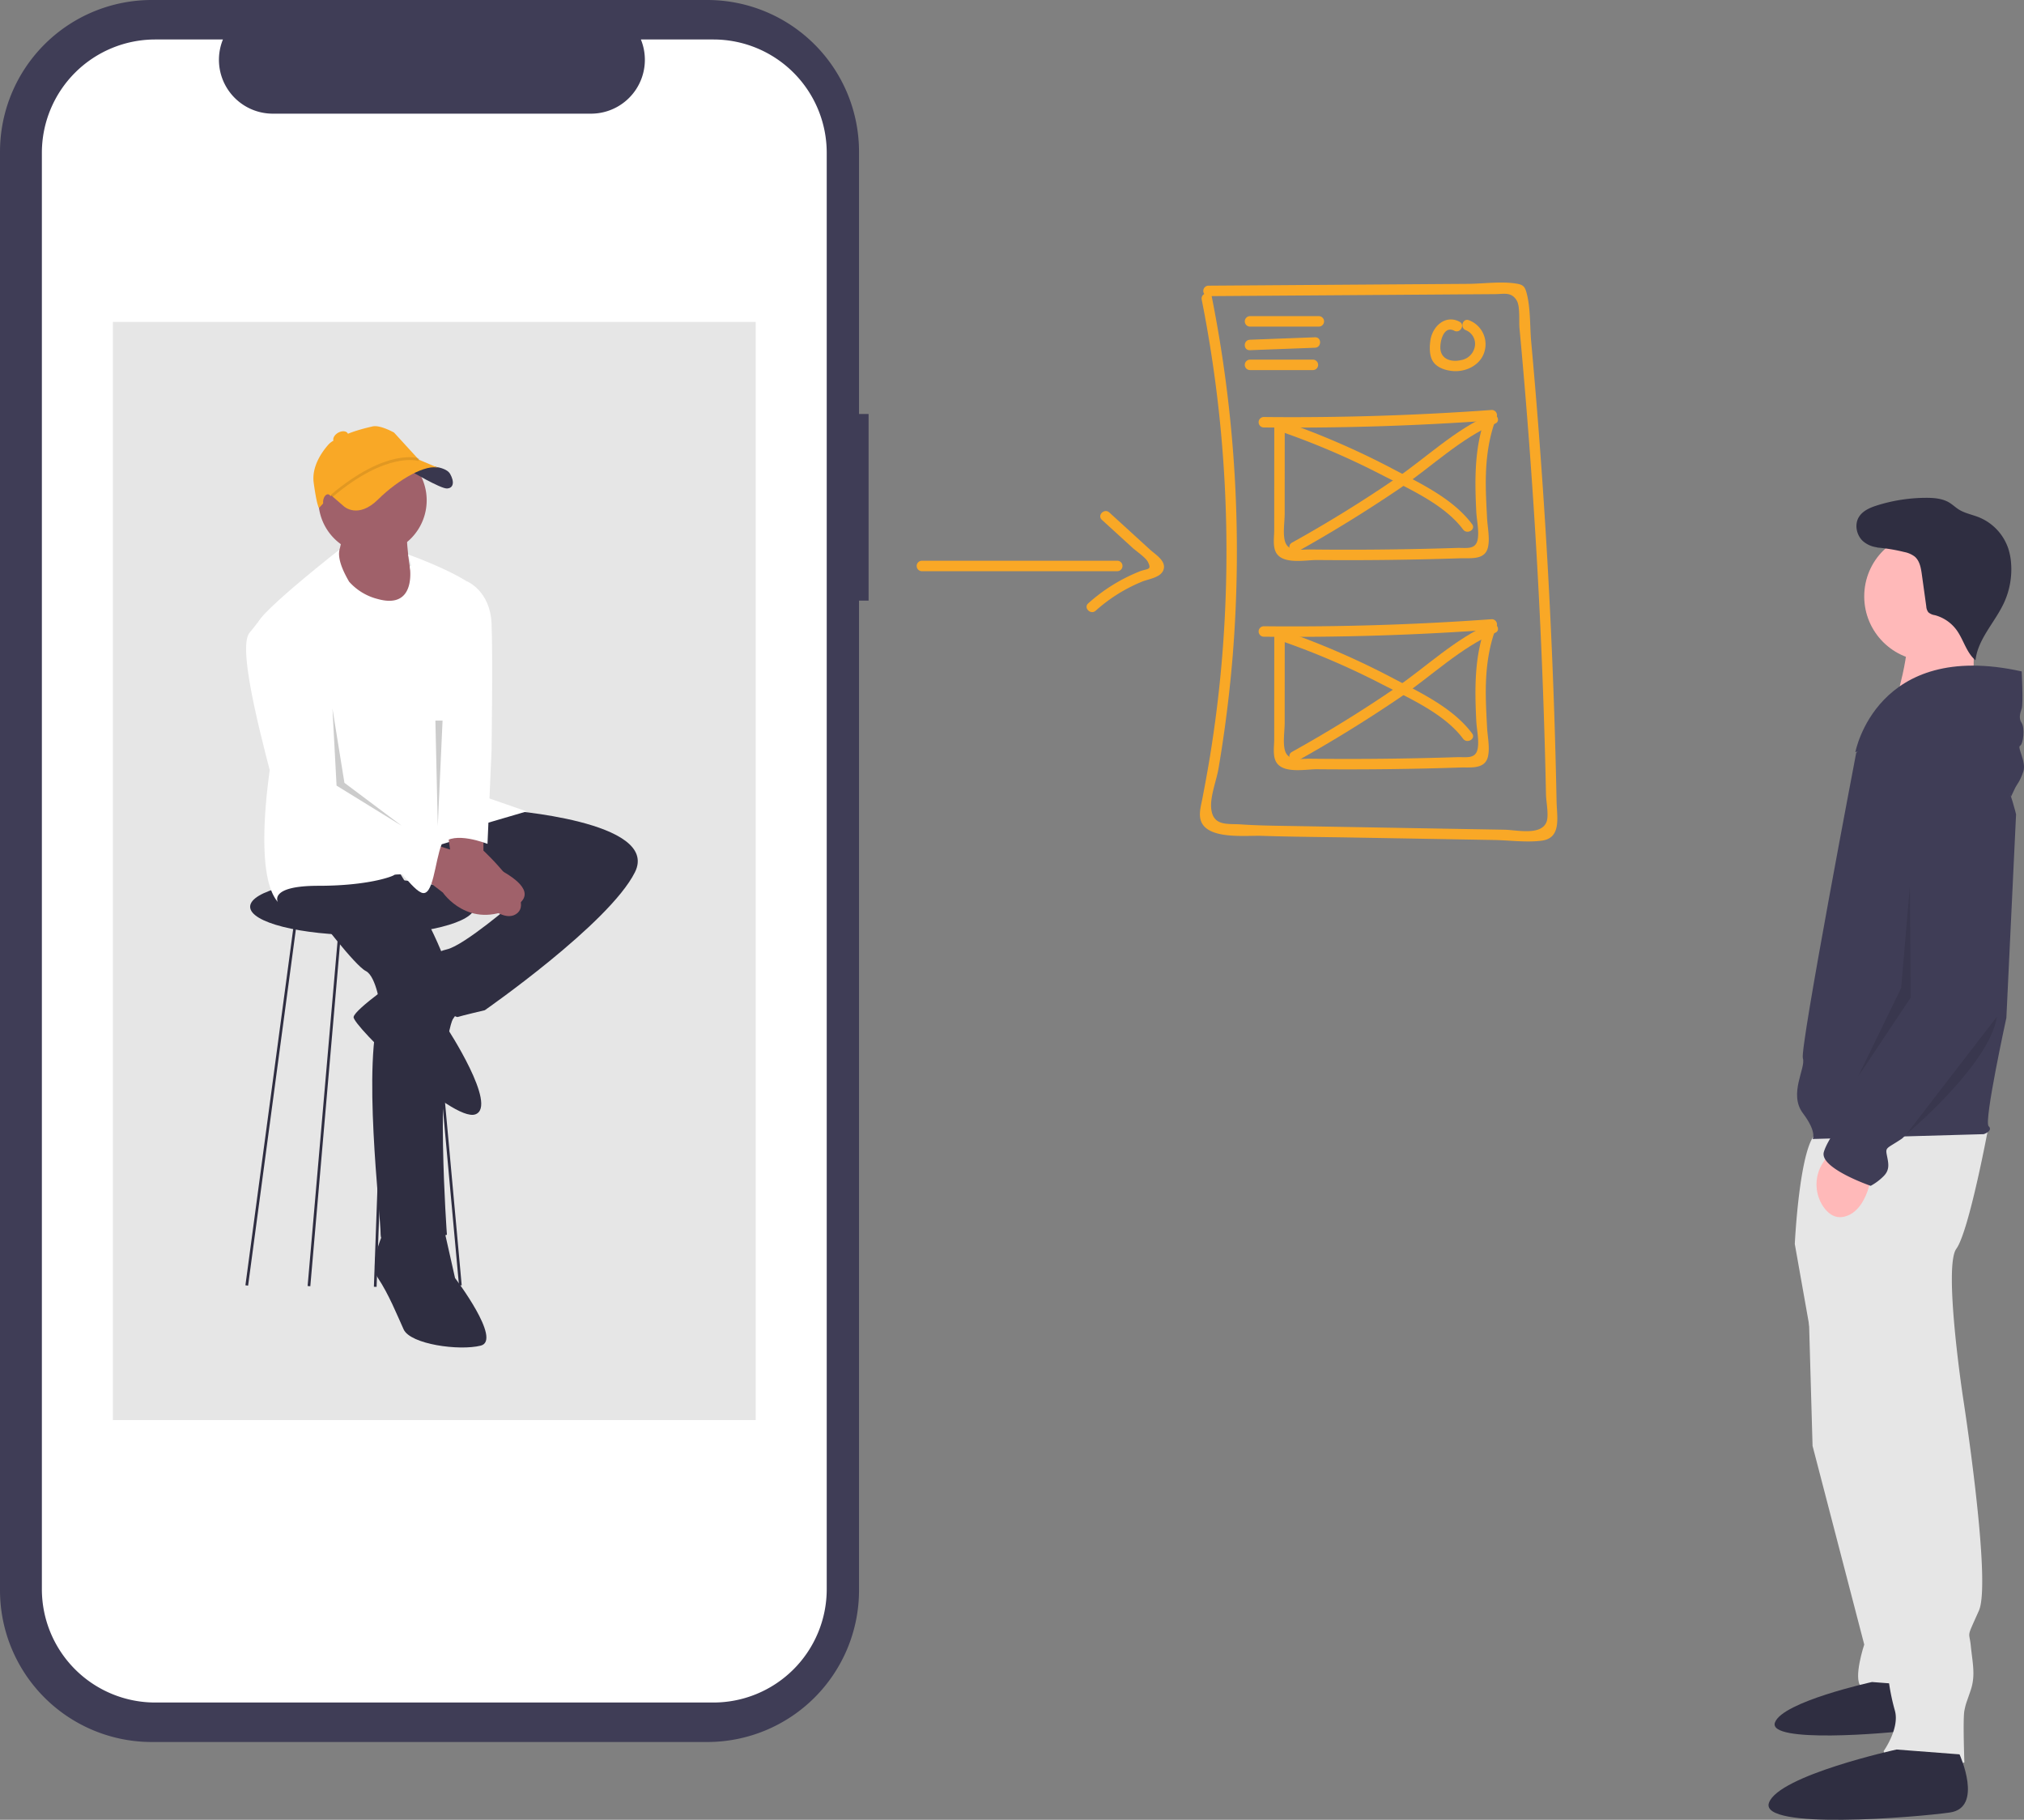<svg id="f7d3b1fb-15bd-4784-b19e-083bf25fb036" data-name="Layer 1" xmlns="http://www.w3.org/2000/svg" width="845.602" height="760.283" viewBox="0 0 845.602 760.283"><rect x="0" y="0" width="845.602" height="760.283" fill="#808080" stroke="none"/><path d="M540.088,242.806h-3.999V133.26a63.402,63.402,0,0,0-63.402-63.402H240.601a63.402,63.402,0,0,0-63.402,63.402V734.235a63.402,63.402,0,0,0,63.402,63.402H472.687a63.402,63.402,0,0,0,63.402-63.402V320.782h3.999Z" transform="translate(-177.199 -69.858)" fill="#3f3d56"/><path d="M475.246,86.353h-30.295A22.495,22.495,0,0,1,424.123,117.344H291.164a22.495,22.495,0,0,1-20.827-30.991h-28.296a47.348,47.348,0,0,0-47.348,47.348V733.794a47.348,47.348,0,0,0,47.348,47.348H475.246a47.348,47.348,0,0,0,47.348-47.348h0V133.701A47.348,47.348,0,0,0,475.246,86.353Z" transform="translate(-177.199 -69.858)" fill="#fff"/><rect x="47.161" y="134.488" width="268.567" height="458.802" fill="#e6e6e6"/><path d="M932.439,603.068l2.024,70.851,21.593,82.997s-4.723,14.17-1.35,17.544,18.894,9.447,18.894,9.447L960.78,607.117Z" transform="translate(-177.199 -69.858)" fill="#e6e6e6"/><path d="M979.319,774.115s7.7,16.941-3.08,18.481-60.576,5.647-57.496-3.08,40.555-16.941,40.555-16.941Z" transform="translate(-177.199 -69.858)" fill="#2f2e41"/><path d="M1008.014,540.314s-8.097,43.86-13.495,51.283,2.699,61.404,2.699,61.404,12.146,77.599,6.748,89.745-4.049,8.097-3.374,14.845,2.024,12.146,0,18.219-2.024,5.398-2.699,8.772,0,21.593,0,21.593-29.015,10.122-33.739-4.723c0,0,6.748-9.447,4.723-16.869a89.865,89.865,0,0,1-3.374-22.942V747.47l-31.04-116.061L927.041,589.573s2.024-42.511,9.447-46.559S1008.014,540.314,1008.014,540.314Z" transform="translate(-177.199 -69.858)" fill="#e6e6e6"/><path d="M995.868,802.801s10.122,22.268-4.049,24.292-79.623,7.422-75.575-4.049S969.552,800.777,969.552,800.777Z" transform="translate(-177.199 -69.858)" fill="#2f2e41"/><circle cx="805.842" cy="249.158" r="26.991" fill="#ffb9b9"/><path d="M1002.007,330.944l-.502,34.469-33.091.112s8.398-26.983,4.637-32.626S1002.007,330.944,1002.007,330.944Z" transform="translate(-177.199 -69.858)" fill="#ffb9b9"/><path d="M952.683,384.442s23.617-30.365,41.836-17.544S1019.485,410.083,1019.485,410.083l-4.049,85.021s-9.447,43.185-7.422,45.21-2.024,3.374-2.024,3.374l-71.526,2.024s2.024-2.699-4.049-10.796,1.35-18.894,0-22.942S952.683,384.442,952.683,384.442Z" transform="translate(-177.199 -69.858)" fill="#3f3d56"/><path d="M959.43,558.533s-1.35,16.869-11.471,19.568c-3.796,1.012-6.642-.917-8.718-3.724a16.571,16.571,0,0,1-.53-18.592l2.5-4Z" transform="translate(-177.199 -69.858)" fill="#ffb9b9"/><path d="M1021.847,350.366s.675,13.495,0,15.52-1.35,4.049,0,6.073.675,8.772-.675,9.447,2.699,6.748,1.35,10.796-2.699,5.398-3.374,6.748-1.762,3.767-1.762,3.767-19.831-42.23-36.026-32.108-29.015,13.495-29.015,13.495S961.117,336.87,1021.847,350.366Z" transform="translate(-177.199 -69.858)" fill="#3f3d56"/><path d="M992.494,381.742s21.593,2.024,20.243,30.365,2.024,72.875,2.024,72.875-37.113,56.681-43.185,60.73-6.748,3.374-6.073,6.748,1.35,6.073-1.35,8.772a23.299,23.299,0,0,1-5.398,4.049s-21.593-7.422-19.568-14.17,11.471-17.544,11.471-17.544,16.195-26.316,16.869-30.365.675-3.374,2.699-5.398,7.422-10.122,7.422-14.17V470.813l-5.657-68.514a19.862,19.862,0,0,1,5.268-15.382C980.471,383.556,985.325,380.882,992.494,381.742Z" transform="translate(-177.199 -69.858)" fill="#3f3d56"/><path d="M965.634,298.202a10.998,10.998,0,0,1-10.191-2.333c-2.638-2.506-3.524-6.849-1.647-9.966,1.621-2.692,4.773-4.008,7.772-4.944a68.809,68.809,0,0,1,20.436-3.117c3.304-.001,6.754.281,9.581,1.99,1.399.846,2.584,2.008,3.967,2.879,2.543,1.603,5.597,2.135,8.389,3.248a21.52,21.52,0,0,1,12.264,12.988,25.931,25.931,0,0,1,1.192,6.1,33.425,33.425,0,0,1-2.916,16.568c-3.765,8.21-10.931,15.113-11.944,24.088-3.857-3.238-4.988-8.67-7.976-12.725a16.498,16.498,0,0,0-9.007-6.113,5.244,5.244,0,0,1-2.727-1.219,4.518,4.518,0,0,1-.854-2.458l-1.852-13.334c-.377-2.714-.886-5.679-2.968-7.46a10.555,10.555,0,0,0-4.422-1.919,71.315,71.315,0,0,0-11.542-1.882" transform="translate(-177.199 -69.858)" fill="#2f2e41"/><path d="M1011.48,494.622,973.601,543.779S1008.48,514.622,1011.48,494.622Z" transform="translate(-177.199 -69.858)" opacity="0.1" style="isolation:isolate"/><polygon points="797.922 370.338 798.281 416.763 776.281 449.763 794.281 412.763 797.922 370.338" opacity="0.1" style="isolation:isolate"/><path d="M679.265,195.057A540.203,540.203,0,0,1,687.623,346.385q-1.711,19.756-4.888,39.346c-.966,5.937-2.066,11.847-3.197,17.755-.648,3.385-2.007,7.6.122,10.786,4.146,6.206,18.354,4.587,24.614,4.789,13.025.421,26.068.492,39.097.72l39.198.684,18.873.329c6.43.112,13.473,1.109,19.853.286,8.396-1.083,6.351-9.876,6.224-16.409q-.377-19.373-1.033-38.739-2.598-76.744-9.566-153.257c-.593-6.507-.222-14.293-1.976-20.585-.709-2.544-1.414-3.279-4.176-3.736-6.328-1.047-13.87.055-20.272.1l-21.409.149-87.064.606a2.187,2.187,0,0,0,0,4.371l71.364-.497,31.4-.219,17.127-.119c3.52-.025,6.81-1.09,9.018,2.783,1.397,2.451.825,8.579,1.09,11.43q6.396,68.596,9.279,137.46.72,17.208,1.221,34.425.208,7.173.379,14.348.102,4.305.19,8.61c.061,2.96,1.286,8.761.211,11.48-2.292,5.798-12.508,3.304-17.505,3.217l-17.421-.304-34.843-.608-34.843-.608c-5.761-.101-11.528-.144-17.286-.39-1.91-.081-3.822-.173-5.73-.309-5.679-.404-11.793.938-12.468-6.911-.417-4.844,2.232-11.524,3.06-16.369q1.401-8.208,2.546-16.456,2.141-15.411,3.413-30.925a544.778,544.778,0,0,0-8.746-149.724c-.545-2.757-4.759-1.59-4.215,1.162Z" transform="translate(-177.199 -69.858)" fill="#f9a826"/><path d="M699.362,206.307h28.909a2.187,2.187,0,0,0,0-4.371h-28.909a2.187,2.187,0,0,0,0,4.371Z" transform="translate(-177.199 -69.858)" fill="#f9a826"/><path d="M699.36,216.166l27.249-1.03c2.804-.106,2.818-4.477,0-4.371l-27.249,1.03C696.556,211.902,696.542,216.273,699.36,216.166Z" transform="translate(-177.199 -69.858)" fill="#f9a826"/><path d="M699.362,224.478h26.431a2.187,2.187,0,0,0,0-4.371H699.362a2.187,2.187,0,0,0,0,4.371Z" transform="translate(-177.199 -69.858)" fill="#f9a826"/><path d="M786.95,204.255c-5.932-3.095-11.317,1.995-12.152,7.81-.409,2.844-.497,6.73,1.315,9.146,1.85,2.467,5.409,3.501,8.364,3.684,5.642.348,11.645-2.799,13.033-8.577a10.709,10.709,0,0,0-6.664-12.691c-2.663-.923-3.808,3.298-1.162,4.215a6.131,6.131,0,0,1,3.74,6.345,7.015,7.015,0,0,1-5.841,6.127c-3.607.83-7.835-.061-8.533-4.13-.522-3.044,1.131-10.536,5.695-8.155,2.491,1.3,4.703-2.471,2.206-3.774Z" transform="translate(-177.199 -69.858)" fill="#f9a826"/><path d="M705.143,248.447q47.697.502,95.297-2.945l-2.107-2.766c-5.194,13.162-5.051,27.034-4.363,40.958.173,3.488,1.267,8.193.559,11.648-.89,4.345-4.791,3.306-8.67,3.432q-12.817.414-25.639.596-12.11.171-24.221.135-5.699-.018-11.398-.081c-4.461-.05-9.533,1.246-10.685-3.922-.738-3.31.005-7.664.007-11.068l.008-12.452.017-24.904a2.187,2.187,0,0,0-4.371,0l-.02,30.438-.009,13.836c-.002,2.748-.573,6.068.453,8.677,2.36,6.002,12.56,3.75,17.449,3.795q14.96.138,29.92-.045,14.96-.181,29.913-.679c4.294-.143,10.237.834,11.54-4.463.913-3.713-.152-8.555-.346-12.344-.222-4.324-.461-8.65-.519-12.98-.136-10.112.855-19.95,4.59-29.413A2.195,2.195,0,0,0,800.44,241.131q-47.575,3.446-95.297,2.945a2.187,2.187,0,0,0,0,4.371Z" transform="translate(-177.199 -69.858)" fill="#f9a826"/><path d="M714.206,250.822A320.711,320.711,0,0,1,753.926,267.975c11.519,5.953,26.599,12.456,34.526,23.095,1.661,2.23,5.457.053,3.774-2.206-8.095-10.865-22.031-17.258-33.738-23.433a328.4,328.4,0,0,0-43.121-18.824c-2.655-.945-3.797,3.276-1.162,4.215Z" transform="translate(-177.199 -69.858)" fill="#f9a826"/><path d="M799.697,243.038c-14.443,6.176-26.68,18.076-39.587,26.893q-20.957,14.316-43.161,26.646c-2.456,1.372-.255,5.148,2.206,3.774q22.157-12.373,43.161-26.646c12.905-8.816,25.148-20.719,39.587-26.893,2.578-1.103.354-4.869-2.206-3.774Z" transform="translate(-177.199 -69.858)" fill="#f9a826"/><path d="M705.143,335.862q47.697.502,95.297-2.945l-2.107-2.766c-5.194,13.162-5.051,27.034-4.363,40.958.173,3.488,1.267,8.193.559,11.648-.89,4.345-4.791,3.306-8.67,3.432q-12.817.414-25.639.596-12.11.171-24.221.135-5.699-.018-11.398-.081c-4.461-.05-9.533,1.246-10.685-3.922-.738-3.31.005-7.664.007-11.069l.008-12.452.017-24.904a2.187,2.187,0,0,0-4.371,0l-.02,30.438-.009,13.836c-.002,2.748-.573,6.068.453,8.677,2.36,6.002,12.56,3.75,17.449,3.795q14.96.138,29.92-.045,14.96-.181,29.913-.679c4.294-.143,10.237.834,11.54-4.463.913-3.713-.152-8.555-.346-12.344-.222-4.324-.461-8.65-.519-12.98-.136-10.112.855-19.95,4.59-29.413a2.195,2.195,0,0,0-2.107-2.766q-47.575,3.446-95.297,2.945a2.187,2.187,0,0,0,0,4.371Z" transform="translate(-177.199 -69.858)" fill="#f9a826"/><path d="M714.206,338.237A320.708,320.708,0,0,1,753.926,355.39c11.519,5.953,26.599,12.456,34.526,23.095,1.661,2.23,5.457.053,3.774-2.206-8.095-10.865-22.031-17.258-33.738-23.433a328.4,328.4,0,0,0-43.121-18.824C712.713,333.077,711.57,337.299,714.206,338.237Z" transform="translate(-177.199 -69.858)" fill="#f9a826"/><path d="M799.697,330.453c-14.443,6.176-26.68,18.076-39.587,26.893q-20.957,14.316-43.161,26.646c-2.456,1.372-.255,5.148,2.206,3.774q22.157-12.373,43.161-26.646c12.905-8.816,25.148-20.719,39.587-26.893C804.481,333.125,802.257,329.358,799.697,330.453Z" transform="translate(-177.199 -69.858)" fill="#f9a826"/><path d="M562.285,308.494h81.771a2.187,2.187,0,0,0,0-4.371H562.285a2.187,2.187,0,0,0,0,4.371Z" transform="translate(-177.199 -69.858)" fill="#f9a826"/><path d="M637.56,287.042l12.776,11.661c1.461,1.334,5.48,4.087,6.388,5.831,1.877,3.605-.14,2.783-3.356,4.032a71.914,71.914,0,0,0-21.509,13.356c-2.115,1.863.987,4.945,3.091,3.091a66.775,66.775,0,0,1,19.581-12.232c2.577-1.02,7.467-1.617,8.692-4.687,1.499-3.757-3.275-6.53-5.536-8.594l-17.034-15.548c-2.074-1.893-5.174,1.189-3.091,3.091Z" transform="translate(-177.199 -69.858)" fill="#f9a826"/><ellipse cx="151.403" cy="378.827" rx="46.899" ry="11.866" fill="#2f2e41"/><path d="M319.279,290.757c2.825,8.476-5.65,18.646-5.65,18.646l11.866,14.691,18.646,3.39s12.431-8.476,7.911-11.301-5.085-25.427-5.085-25.427Z" transform="translate(-177.199 -69.858)" fill="#a0616a"/><rect x="213.926" y="530.476" width="153.072" height="1.13" transform="translate(-451.667 678.498) rotate(-82.363)" fill="#2f2e41"/><rect x="237.631" y="531.747" width="150.299" height="1.13" transform="translate(-421.782 728.036) rotate(-85.04)" fill="#2f2e41"/><rect x="361.092" y="433.916" width="1.13" height="173.344" transform="translate(-222.974 -34.87) rotate(-5.21)" fill="#2f2e41"/><rect x="249.053" y="518.874" width="176.162" height="1.13" transform="translate(-371.28 767.835) rotate(-87.941)" fill="#2f2e41"/><path d="M367.872,402.635l-34.468,29.382,58.764,14.691s-20.907,18.081-28.252,19.776-23.167,11.301-23.167,11.301,25.992,17.516,27.687,16.951,11.301-2.825,11.301-2.825,51.984-36.163,62.72-57.634S388.214,408.285,388.214,408.285Z" transform="translate(-177.199 -69.858)" fill="#2f2e41"/><path d="M294.982,437.103c-2.26,7.346,14.691,15.256,14.691,15.256s15.821,20.907,20.342,23.167,6.215,15.821,6.215,15.821c-7.911,21.472,0,85.321,0,94.362s27.687,0,27.687,0-5.085-68.935,2.26-89.739-29.947-73.558-29.947-73.558S297.242,429.757,294.982,437.103Z" transform="translate(-177.199 -69.858)" fill="#2f2e41"/><path d="M310.238,278.871a22.612,22.612,0,1,1,0,.02Z" transform="translate(-177.199 -69.858)" fill="#a0616a"/><path d="M397.255,408.85l-23.377-8.11c-.896-8.149-2.225-18.173-3.529-27.465l7.13-37.88.619-17.49c-4-7-30.387-16.413-30.387-16.413s.525,1.845,1.259,4.778a1.02,1.02,0,0,0-.583.199s3.101,18.19-13.285,13.669a23.725,23.725,0,0,1-12.034-7.252c-3.109-5.305-4.8-9.983-4.039-13.396,0,0-31.67,24.764-33.93,30.414s6,54,6,54-9.111,49.807,2.19,62.803c0,0-3.955-6.781,16.951-6.781s31.077-3.955,31.642-4.52,11.301,0,11.301,0,.201-4.11.363-10.632c10.88-2.675,19.984-5.762,21.109-7.449a4.626,4.626,0,0,0,.303-1.94Z" transform="translate(-177.199 -69.858)" fill="#fff"/><path d="M364.049,416.349l2.129,15.103s17.516,25.992,26.557,20.342-13.561-26.557-13.561-26.557v-6.78Z" transform="translate(-177.199 -69.858)" fill="#a0616a"/><path d="M345.271,477.786s-19.776,13.561-20.342,16.951,41.248,44.073,50.854,40.683-11.866-36.163-11.866-36.163l6.215-9.041Z" transform="translate(-177.199 -69.858)" fill="#2f2e41"/><path d="M339.055,581.188S330.58,597.01,335.1,603.79s7.911,15.256,10.736,21.472,23.167,9.041,32.207,6.78-10.736-28.252-10.736-28.252L362.222,581.188Z" transform="translate(-177.199 -69.858)" fill="#2f2e41"/><path d="M382.564,330.31c-.565-13.561-10.171-17.516-10.171-17.516l-6.215,69.5.663.046-.663,1.084-3.955,38.988c4.52-5.65,18.646,0,18.646,0l1.695-38.988h0S383.129,343.871,382.564,330.31Z" transform="translate(-177.199 -69.858)" fill="#fff"/><path d="M354.876,437.103,362.222,442.753s10.736,15.821,29.382,6.215-23.167-23.167-23.167-23.167l-10.736-3.39Z" transform="translate(-177.199 -69.858)" fill="#a0616a"/><path d="M281.421,334.265c-5.65,6.781,7.346,52.549,10.736,66.11s33.903,25.427,41.248,25.992,14.691,14.126,19.776,16.386,5.65-12.996,8.53-20.16-16.441-6.397-16.441-6.397L317.019,397.55s-2.825-25.992-5.085-45.768-17.516-27.122-17.516-27.122C289.897,321.834,287.071,327.484,281.421,334.265Z" transform="translate(-177.199 -69.858)" fill="#fff"/><path d="M348.776,266.659s12.447,7.333,15.12,7.27,3.321-2.597,1.349-6.089-11.015-3.356-11.015-3.356Z" transform="translate(-177.199 -69.858)" fill="#3f3d56"/><path d="M348.776,266.659s12.447,7.333,15.12,7.27,3.321-2.597,1.349-6.089-11.015-3.356-11.015-3.356Z" transform="translate(-177.199 -69.858)" opacity="0.1" style="isolation:isolate"/><path d="M321.927,265.648l13.863-5.837,12.201.338,12.555,5.286c-4.925-2.006-16.881,4.651-25.334,13.034s-14.326,2.938-14.326,2.938L314.702,276.047Z" transform="translate(-177.199 -69.858)" fill="#f9a826"/><path d="M308.263,271.599c-.923-6.732,3.336-12.795,6.044-15.889a7.696,7.696,0,0,1,4.687-2.539h0c.071-.073.148-.148.232-.222,2.975-2.643,13.491-4.904,13.491-4.904,3.126-.861,9.107,2.536,9.107,2.536L352.889,262.667c-5.723-2.459-13.764.093-13.764.093-8.016,1.852-15.552,7.14-20.884,11.717a76.986,76.986,0,0,0-7.761,7.61S309.597,281.321,308.263,271.599Z" transform="translate(-177.199 -69.858)" fill="#f9a826"/><path d="M315.439,276.57c23.343-19.67,36.413-15.37,36.958-15.178l-.375,1.066c-.128-.044-13.075-4.219-35.855,14.976Z" transform="translate(-177.199 -69.858)" opacity="0.1" style="isolation:isolate"/><ellipse cx="319.561" cy="252.616" rx="3.39" ry="2.26" transform="translate(-260.694 123.766) rotate(-30)" fill="#f9a826"/><ellipse cx="313.911" cy="279.173" rx="2.825" ry="1.695" transform="translate(-184.904 479.575) rotate(-81.689)" fill="#a0616a"/><polygon points="138.898 296.047 140.609 328.212 167.898 345.047 143.898 327.047 138.898 296.047" opacity="0.2"/><polygon points="184.898 301.047 182.898 345.047 181.898 301.047 184.898 301.047" opacity="0.2"/></svg>